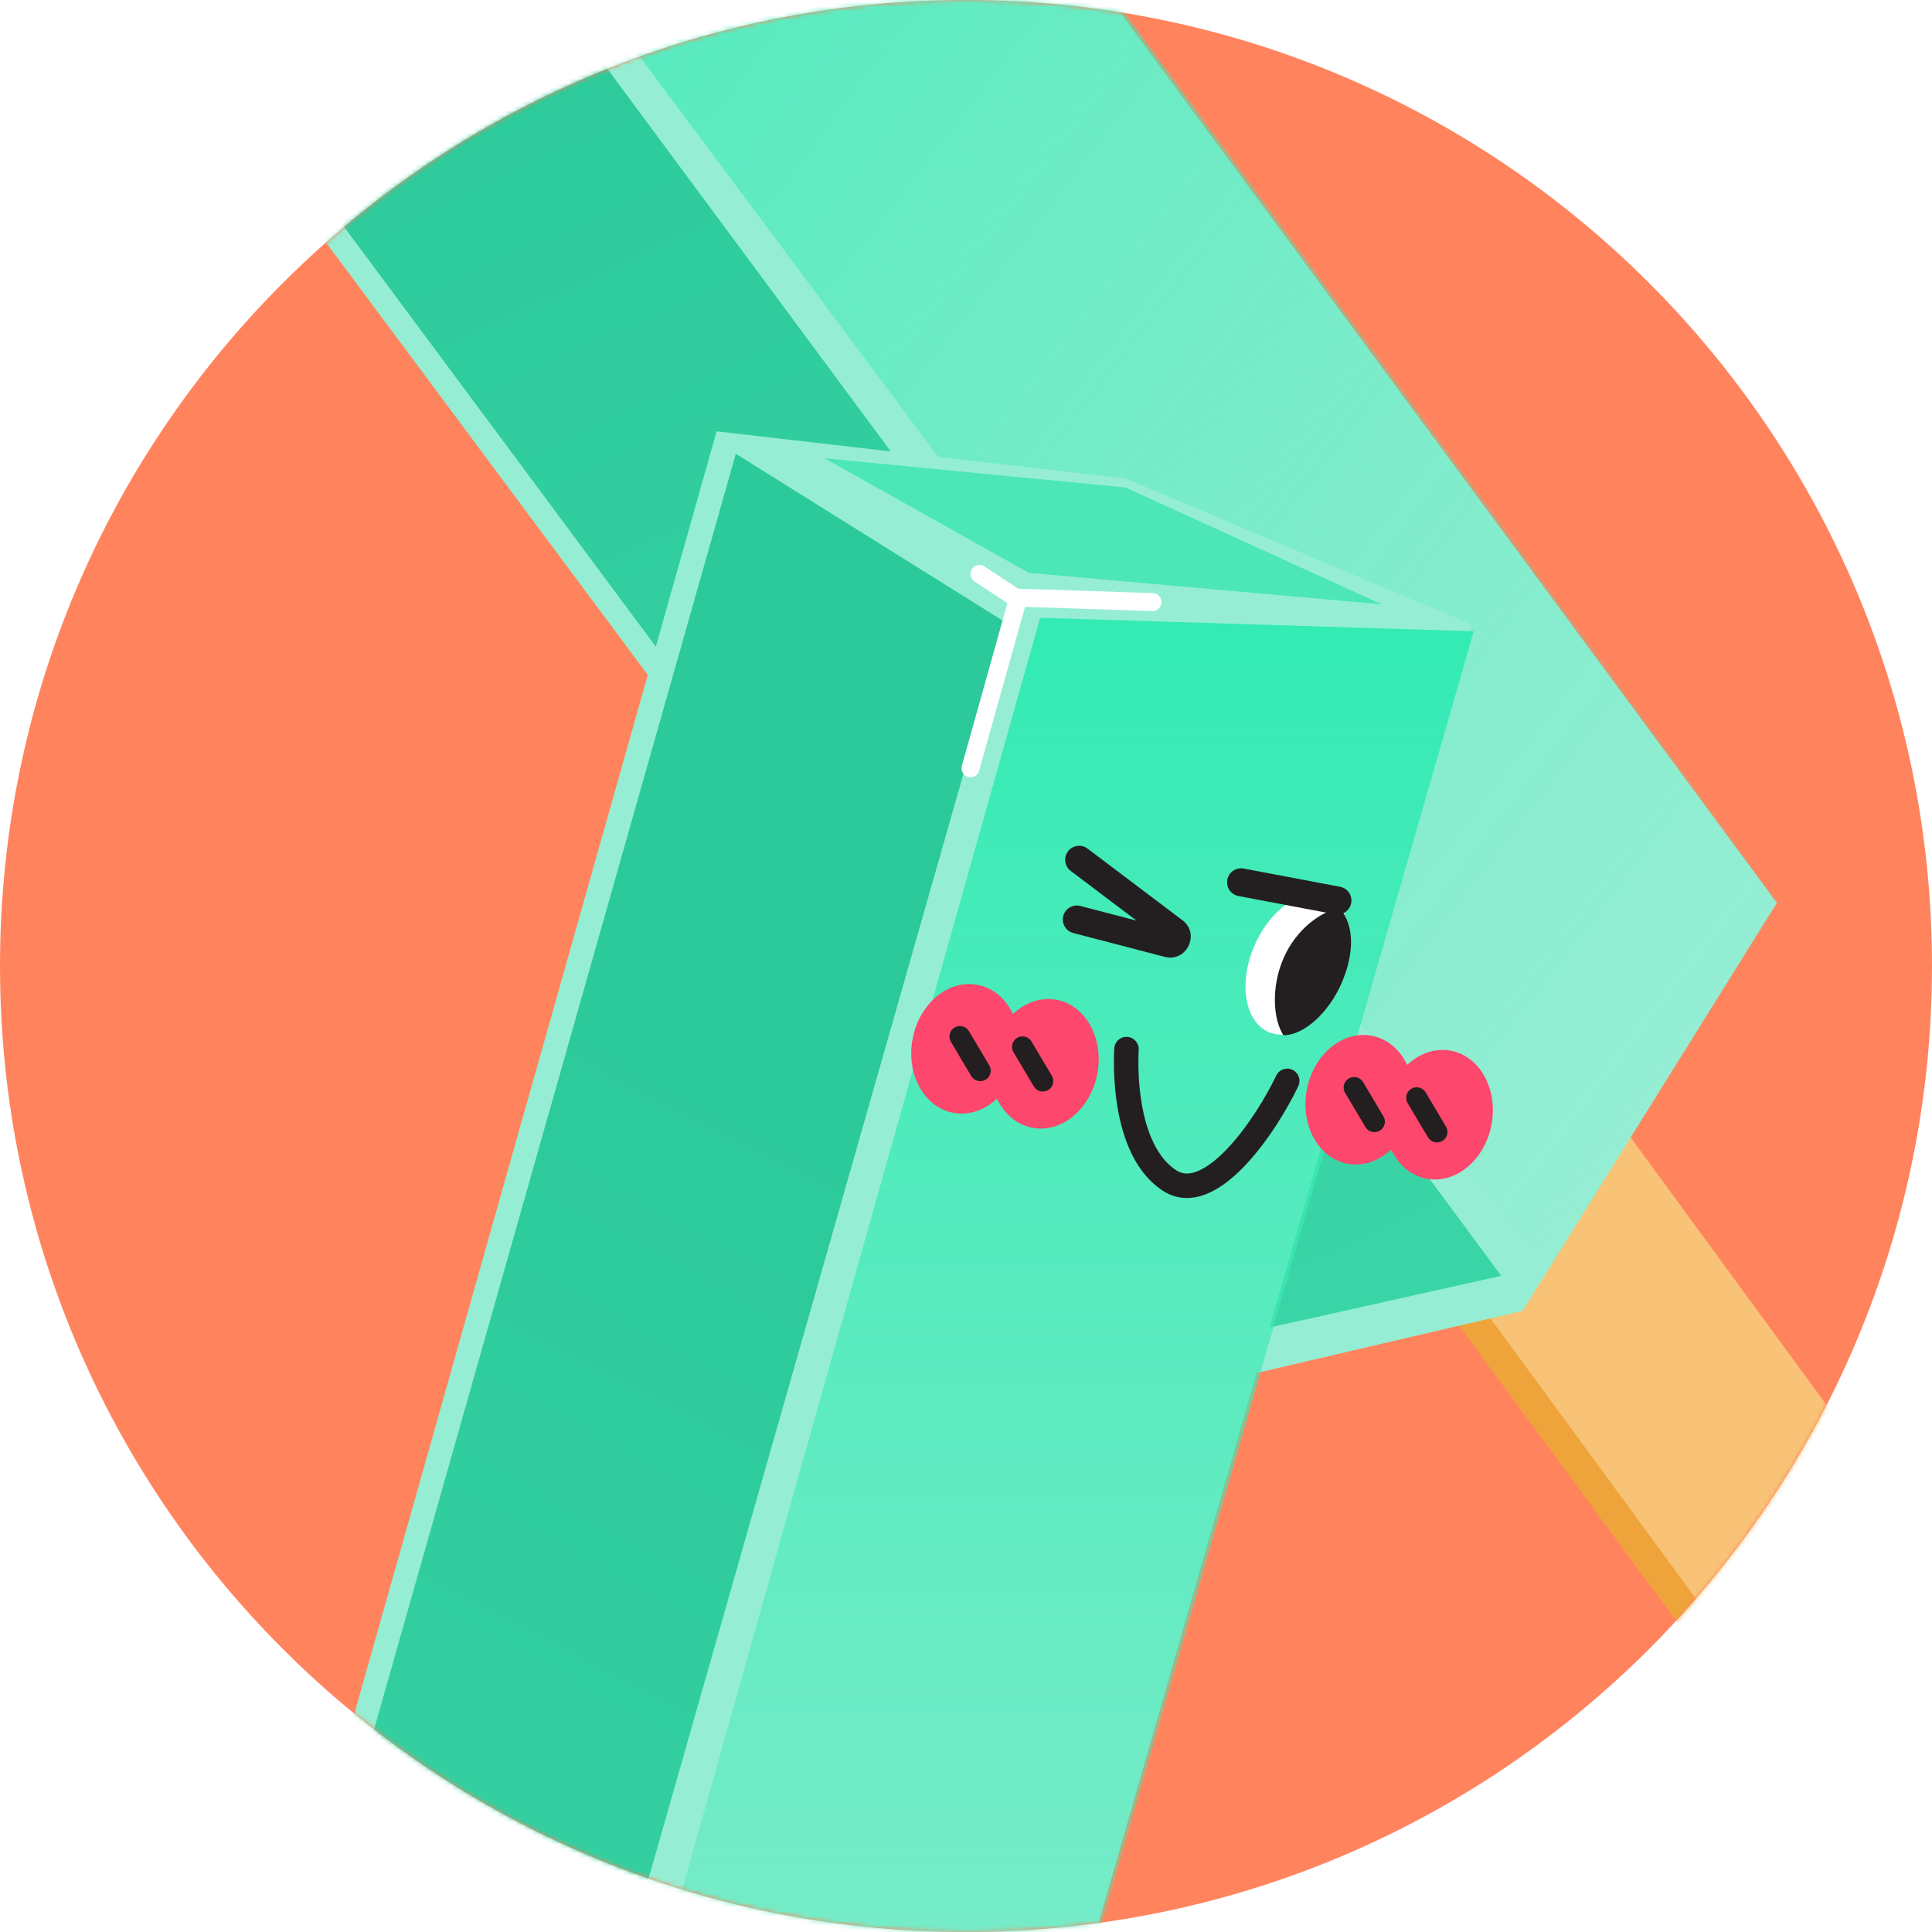 <svg width="430" height="430" viewBox="0 0 430 430" fill="none" xmlns="http://www.w3.org/2000/svg">
<path d="M430 215C430 333.741 333.741 430 215 430C96.259 430 0 333.741 0 215C0 96.259 96.259 0 215 0C333.741 0 430 96.259 430 215Z" fill="#FF845E"/>
<mask id="mask0" mask-type="alpha" maskUnits="userSpaceOnUse" x="0" y="0" width="430" height="430">
<path d="M430 215C430 333.741 333.741 430 215 430C96.259 430 0 333.741 0 215C0 96.259 96.259 0 215 0C333.741 0 430 96.259 430 215Z" fill="#FF845D"/>
</mask>
<g mask="url(#mask0)">
<path d="M405.71 405.13L322.692 292.284L353.957 251.639L436.433 363.875C438.615 366.845 440.397 370.088 441.734 373.522C443.656 378.46 444.453 383.765 444.068 389.049L444.001 389.968C442.987 403.885 430.264 413.941 416.489 411.715C412.172 411.017 408.301 408.653 405.71 405.13Z" fill="#EEA43A"/>
<path d="M412.12 403.109L330.271 291.452L361.365 251.028L442.71 362.122C444.87 365.072 446.631 368.295 447.948 371.707C449.833 376.592 450.606 381.836 450.21 387.058L450.128 388.145C449.085 401.906 436.512 411.842 422.882 409.677C418.57 408.991 414.702 406.631 412.12 403.109Z" fill="#F8C377"/>
<path d="M35.59 -147.169L-28.215 -81.441L262.745 309.532L338.867 291.757L395.477 200.94L108.298 -188.386L35.59 -147.169Z" fill="#95EED3"/>
<g filter="url(#filter0_f)">
<path d="M48.578 -113.208L109.792 -187.868L396.179 200.849L344.172 283.221L48.578 -113.208Z" fill="url(#paint0_linear)"/>
</g>
<g filter="url(#filter1_f)">
<path d="M44.91 -106.567L-21.65 -81.775L261.924 300.069L334.144 283.956L44.91 -106.567Z" fill="url(#paint1_linear)"/>
</g>
<path d="M250.5 106.5L159.5 96L27 565L87.5 614.5L194 604L327.5 139L250.5 106.5Z" fill="#95EED3"/>
<g filter="url(#filter2_f)">
<path d="M231.5 137.5L328 140.5L194.5 604.5L97.5 613.5L231.5 137.5Z" fill="url(#paint2_linear)"/>
</g>
<g filter="url(#filter3_f)">
<path d="M229 127.5L183.5 102L250.5 108.5L307.5 134.5L229 127.5Z" fill="#4CE6B7"/>
</g>
<g filter="url(#filter4_f)">
<path d="M224 138.643L163.768 101L34 558.58L90.804 606L224 138.643Z" fill="url(#paint3_linear)"/>
</g>
<path fill-rule="evenodd" clip-rule="evenodd" d="M216.328 126.653C216.934 125.729 218.174 125.472 219.098 126.078L226.628 131.02L256.566 132.001C257.67 132.037 258.535 132.962 258.499 134.066C258.463 135.17 257.539 136.035 256.435 135.999L225.373 134.981L216.903 129.422C215.979 128.816 215.722 127.576 216.328 126.653Z" fill="white"/>
<path fill-rule="evenodd" clip-rule="evenodd" d="M227.04 131.574C228.103 131.871 228.724 132.975 228.426 134.039L217.926 171.539C217.629 172.602 216.525 173.223 215.461 172.925C214.398 172.628 213.777 171.524 214.075 170.46L224.575 132.96C224.872 131.897 225.976 131.276 227.04 131.574Z" fill="white"/>
</g>
<path fill-rule="evenodd" clip-rule="evenodd" d="M252.958 204.899L240.445 201.636C238.782 201.203 237.082 202.2 236.648 203.863C236.214 205.526 237.211 207.226 238.874 207.66L259.212 212.963C264.108 214.239 267.2 207.852 263.162 204.804L242.059 188.872C240.687 187.837 238.735 188.109 237.7 189.481C236.664 190.853 236.937 192.805 238.308 193.84L252.958 204.899Z" fill="#231F20"/>
<path d="M282.362 229.698C287.709 232.014 294.964 227.15 298.567 218.833C302.171 210.517 300.758 201.897 295.411 199.58C290.065 197.264 282.809 202.128 279.206 210.445C275.602 218.761 277.015 227.381 282.362 229.698Z" fill="white"/>
<path d="M298.186 202.076C294.027 202.829 288.47 206.809 285.674 213.263C282.878 219.716 283.345 226.854 285.639 230.403C290.224 230.464 295.785 225.309 298.581 218.855C301.378 212.401 301.557 206.091 298.186 202.076Z" fill="#231F20"/>
<path fill-rule="evenodd" clip-rule="evenodd" d="M300.73 201C300.411 202.689 298.783 203.799 297.094 203.48L275.642 199.425C273.953 199.106 272.843 197.478 273.162 195.789C273.482 194.1 275.109 192.99 276.798 193.309L298.25 197.364C299.939 197.683 301.049 199.311 300.73 201Z" fill="#231F20"/>
<path fill-rule="evenodd" clip-rule="evenodd" d="M250.86 230.772C252.362 230.851 253.516 232.132 253.437 233.634C253.261 236.964 253.335 242.475 254.534 247.823C255.752 253.254 258.005 257.964 261.739 260.433C263.13 261.352 264.654 261.439 266.563 260.661C268.584 259.839 270.832 258.102 273.134 255.681C277.714 250.864 281.823 244.07 284.041 239.397C284.685 238.039 286.31 237.46 287.668 238.105C289.027 238.75 289.606 240.374 288.961 241.733C286.58 246.749 282.175 254.077 277.081 259.434C274.546 262.1 271.668 264.463 268.617 265.706C265.455 266.993 261.963 267.11 258.736 264.976C253.236 261.34 250.545 254.923 249.22 249.014C247.876 243.022 247.807 236.978 247.998 233.348C248.077 231.846 249.358 230.693 250.86 230.772Z" fill="#231F20"/>
<path fill-rule="evenodd" clip-rule="evenodd" d="M221.888 244.52C219.177 247.07 215.676 248.34 212.169 247.677C205.682 246.451 201.629 239.08 203.116 231.213C204.603 223.346 211.067 217.963 217.553 219.189C221.063 219.852 223.86 222.315 225.453 225.682C228.164 223.132 231.665 221.862 235.172 222.525C241.659 223.751 245.712 231.122 244.225 238.989C242.738 246.856 236.274 252.239 229.788 251.013C226.278 250.35 223.481 247.887 221.888 244.52Z" fill="#FD476D"/>
<path fill-rule="evenodd" clip-rule="evenodd" d="M212.461 228.69C213.569 228.031 215.002 228.396 215.66 229.504L220.179 237.112C220.838 238.221 220.473 239.653 219.365 240.311C218.256 240.97 216.824 240.605 216.166 239.497L211.646 231.889C210.988 230.78 211.353 229.348 212.461 228.69Z" fill="#231F20"/>
<path fill-rule="evenodd" clip-rule="evenodd" d="M226.383 230.99C227.491 230.332 228.924 230.697 229.582 231.805L234.101 239.413C234.76 240.522 234.395 241.954 233.287 242.612C232.178 243.271 230.746 242.906 230.088 241.797L225.568 234.189C224.91 233.081 225.275 231.649 226.383 230.99Z" fill="#231F20"/>
<path fill-rule="evenodd" clip-rule="evenodd" d="M309.623 255.852C306.912 258.401 303.412 259.67 299.905 259.007C293.419 257.781 289.366 250.41 290.853 242.543C292.34 234.676 298.803 229.293 305.29 230.519C308.799 231.182 311.596 233.644 313.189 237.011C315.899 234.462 319.4 233.192 322.906 233.855C329.393 235.081 333.446 242.452 331.959 250.319C330.472 258.186 324.008 263.57 317.522 262.344C314.012 261.68 311.215 259.218 309.623 255.852Z" fill="#FD476D"/>
<path fill-rule="evenodd" clip-rule="evenodd" d="M300.19 240.034C301.298 239.376 302.73 239.741 303.389 240.849L307.908 248.457C308.566 249.565 308.202 250.998 307.093 251.656C305.985 252.314 304.553 251.95 303.894 250.841L299.375 243.233C298.717 242.125 299.081 240.693 300.19 240.034Z" fill="#231F20"/>
<path fill-rule="evenodd" clip-rule="evenodd" d="M314.11 242.321C315.218 241.663 316.65 242.028 317.309 243.136L321.828 250.744C322.486 251.853 322.121 253.285 321.013 253.943C319.905 254.602 318.473 254.237 317.814 253.128L313.295 245.52C312.636 244.412 313.001 242.98 314.11 242.321Z" fill="#231F20"/>
<defs>
<filter id="filter0_f" x="44.578" y="-191.868" width="355.601" height="479.089" filterUnits="userSpaceOnUse" color-interpolation-filters="sRGB">
<feFlood flood-opacity="0" result="BackgroundImageFix"/>
<feBlend mode="normal" in="SourceGraphic" in2="BackgroundImageFix" result="shape"/>
<feGaussianBlur stdDeviation="2" result="effect1_foregroundBlur"/>
</filter>
<filter id="filter1_f" x="-30.65" y="-115.566" width="373.794" height="424.635" filterUnits="userSpaceOnUse" color-interpolation-filters="sRGB">
<feFlood flood-opacity="0" result="BackgroundImageFix"/>
<feBlend mode="normal" in="SourceGraphic" in2="BackgroundImageFix" result="shape"/>
<feGaussianBlur stdDeviation="4.5" result="effect1_foregroundBlur"/>
</filter>
<filter id="filter2_f" x="93.5" y="133.5" width="238.5" height="484" filterUnits="userSpaceOnUse" color-interpolation-filters="sRGB">
<feFlood flood-opacity="0" result="BackgroundImageFix"/>
<feBlend mode="normal" in="SourceGraphic" in2="BackgroundImageFix" result="shape"/>
<feGaussianBlur stdDeviation="2" result="effect1_foregroundBlur"/>
</filter>
<filter id="filter3_f" x="179.5" y="98" width="132" height="40.5" filterUnits="userSpaceOnUse" color-interpolation-filters="sRGB">
<feFlood flood-opacity="0" result="BackgroundImageFix"/>
<feBlend mode="normal" in="SourceGraphic" in2="BackgroundImageFix" result="shape"/>
<feGaussianBlur stdDeviation="2" result="effect1_foregroundBlur"/>
</filter>
<filter id="filter4_f" x="25" y="92" width="208" height="523" filterUnits="userSpaceOnUse" color-interpolation-filters="sRGB">
<feFlood flood-opacity="0" result="BackgroundImageFix"/>
<feBlend mode="normal" in="SourceGraphic" in2="BackgroundImageFix" result="shape"/>
<feGaussianBlur stdDeviation="4.5" result="effect1_foregroundBlur"/>
</filter>
<linearGradient id="paint0_linear" x1="37.147" y1="-98.346" x2="414.44" y2="191.87" gradientUnits="userSpaceOnUse">
<stop stop-color="#33EBB4"/>
<stop offset="1" stop-color="#4CE6B7" stop-opacity="0"/>
<stop offset="1" stop-color="#4CE6B7"/>
</linearGradient>
<linearGradient id="paint1_linear" x1="120.623" y1="-14.966" x2="270.89" y2="306.419" gradientUnits="userSpaceOnUse">
<stop stop-color="#2CC99A"/>
<stop offset="1" stop-color="#3AD5A6"/>
</linearGradient>
<linearGradient id="paint2_linear" x1="212.75" y1="137.5" x2="212.75" y2="613.5" gradientUnits="userSpaceOnUse">
<stop stop-color="#33EBB4"/>
<stop offset="1" stop-color="#4CE6B7" stop-opacity="0"/>
<stop offset="1" stop-color="#4CE6B7"/>
</linearGradient>
<linearGradient id="paint3_linear" x1="197.557" y1="254.504" x2="34.433" y2="569.559" gradientUnits="userSpaceOnUse">
<stop stop-color="#2CC99A"/>
<stop offset="1" stop-color="#3AD5A6"/>
</linearGradient>
</defs>
</svg>
